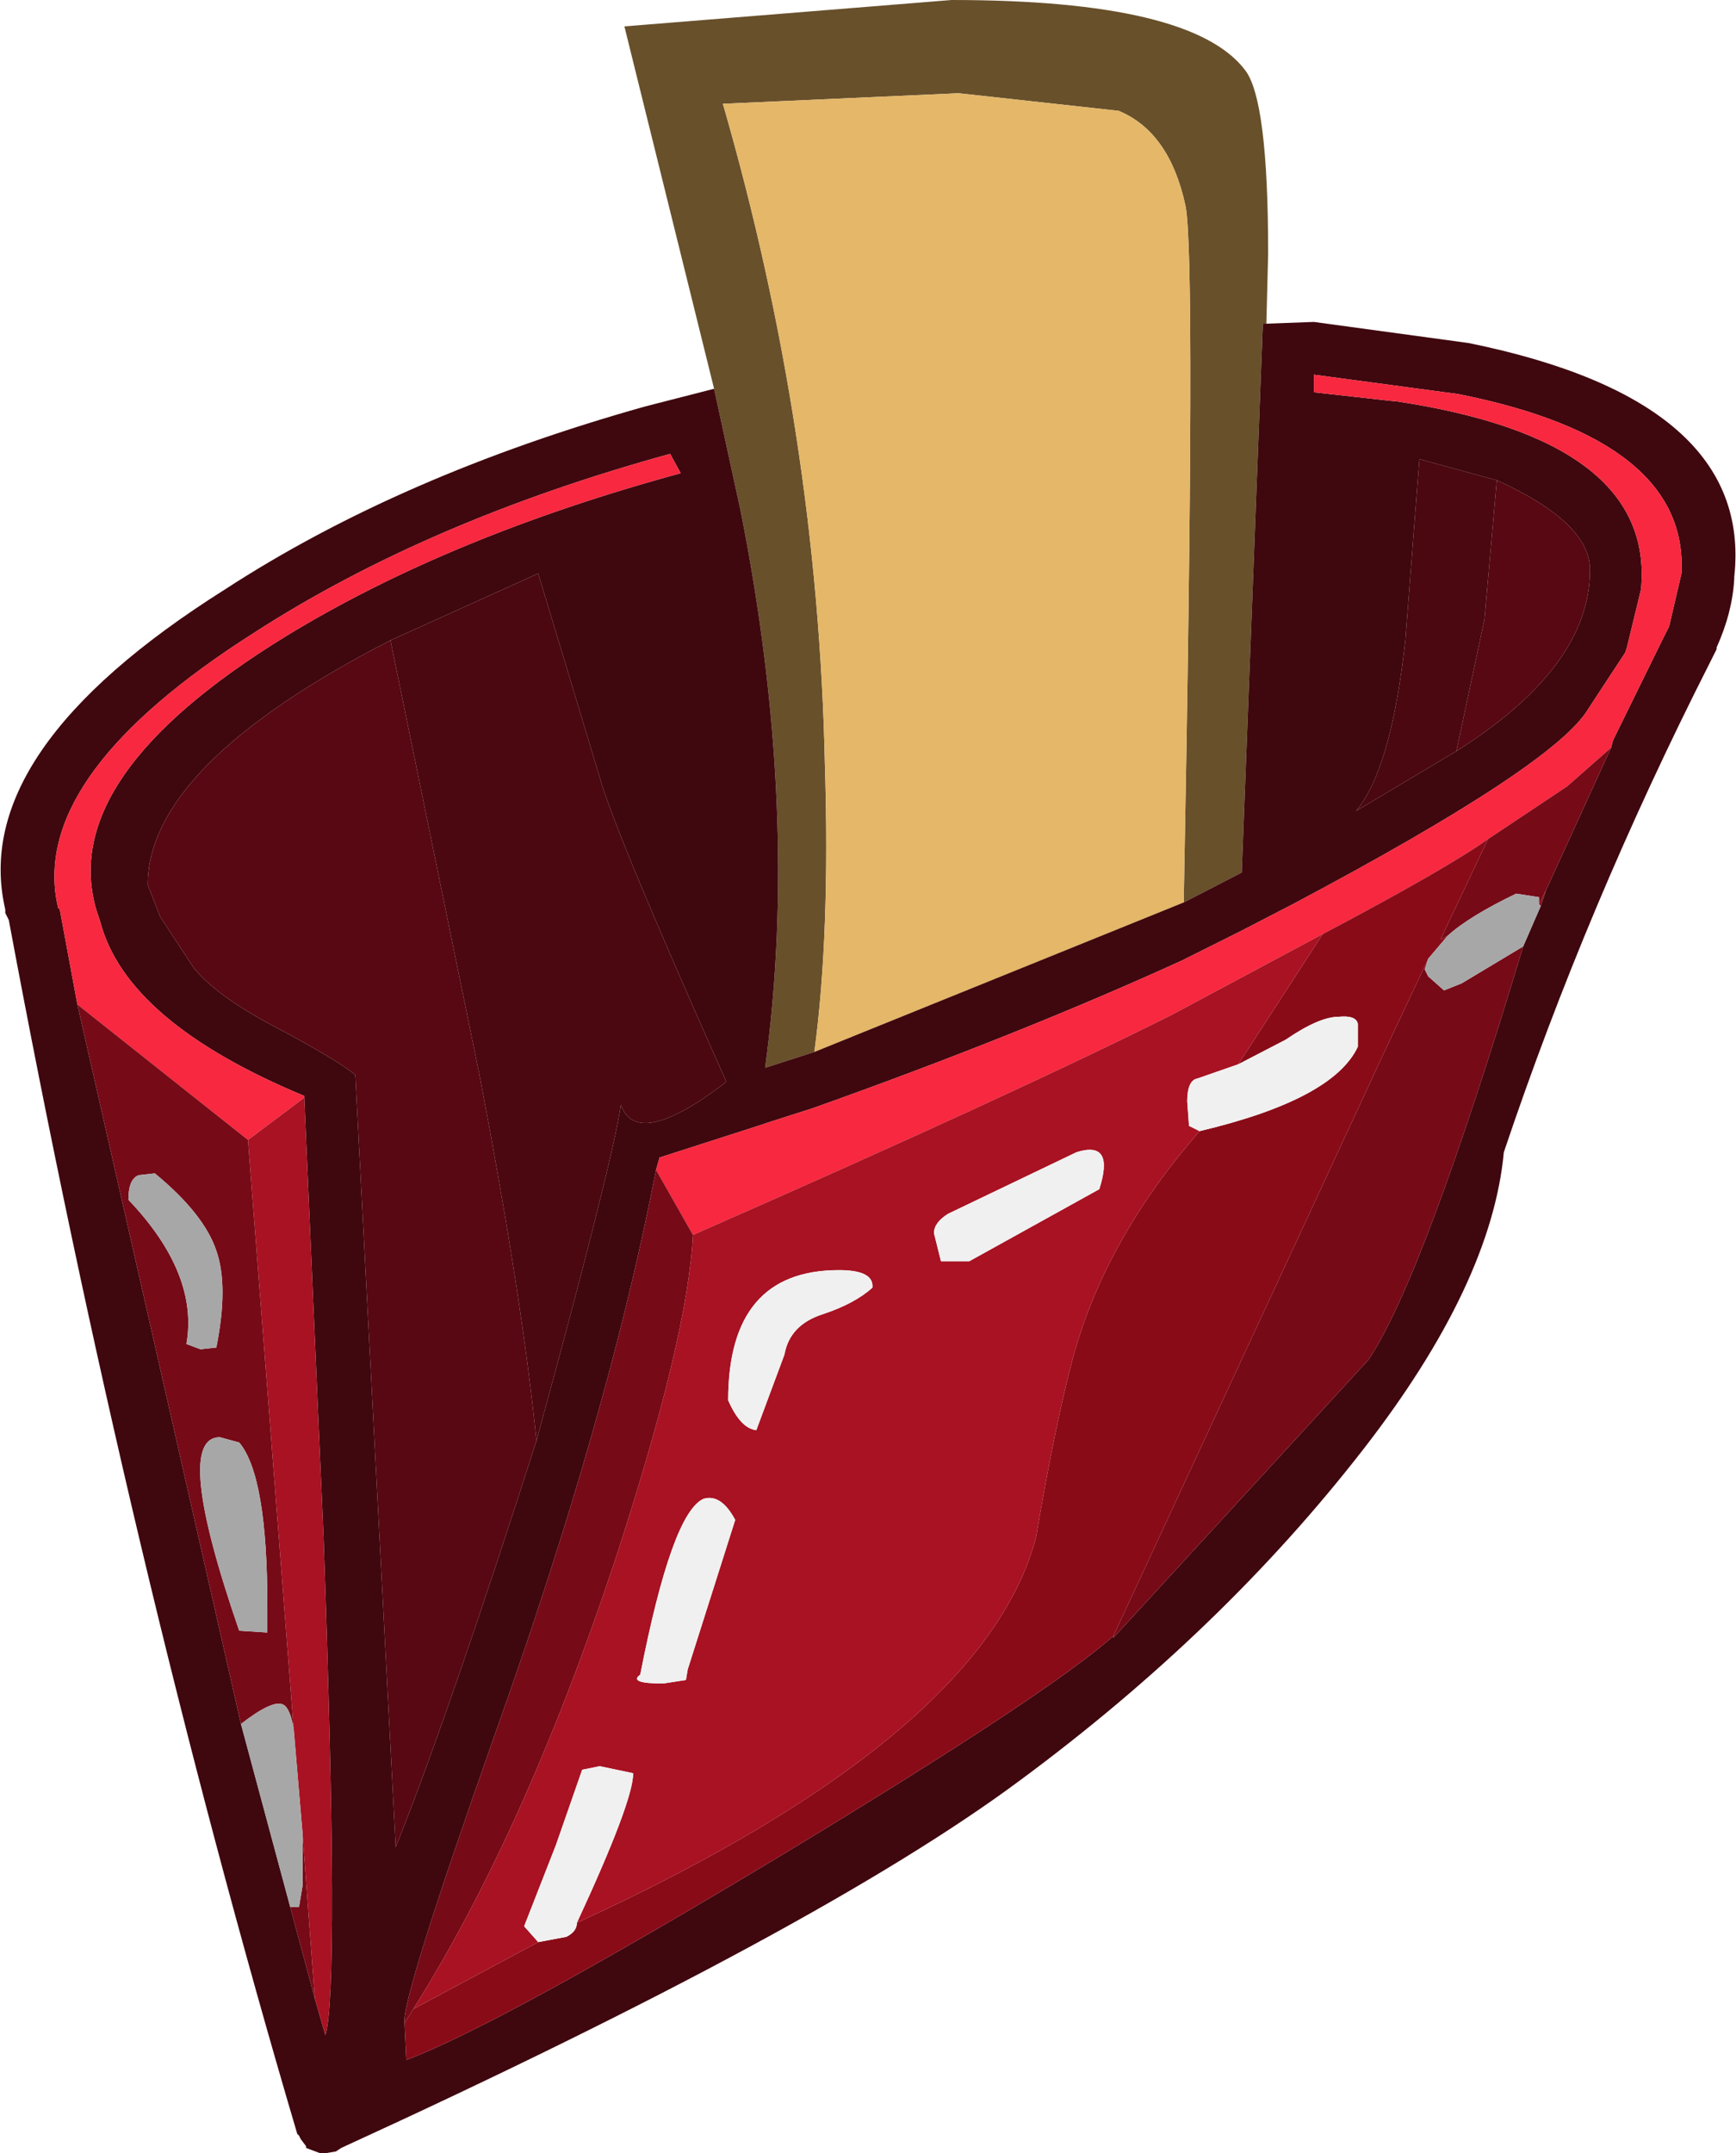 <?xml version="1.0" encoding="UTF-8" standalone="no"?>
<svg xmlns:ffdec="https://www.free-decompiler.com/flash" xmlns:xlink="http://www.w3.org/1999/xlink" ffdec:objectType="shape" height="61.2px" width="49.35px" xmlns="http://www.w3.org/2000/svg">
  <g transform="matrix(1.0, 0.0, 0.0, 1.0, 19.65, 28.85)">
    <path d="M14.0 -3.2 Q14.35 -21.6 14.05 -23.0 13.6 -25.1 12.15 -25.7 L7.6 -26.2 0.9 -25.9 Q3.6 -16.55 3.8 -7.1 3.95 -2.3 3.5 1.05 L2.1 1.5 Q3.1 -5.8 1.4 -14.35 L0.65 -17.8 -1.9 -28.1 7.4 -28.85 Q14.25 -28.85 15.75 -26.85 16.4 -26.0 16.4 -21.65 L16.35 -19.65 16.25 -19.65 15.65 -4.05 14.0 -3.2" fill="#68502b" fill-rule="evenodd" stroke="none"/>
    <path d="M3.5 1.05 Q3.95 -2.3 3.8 -7.1 3.6 -16.55 0.9 -25.9 L7.6 -26.2 12.15 -25.7 Q13.6 -25.1 14.05 -23.0 14.35 -21.6 14.0 -3.2 L3.5 1.05" fill="#e4b769" fill-rule="evenodd" stroke="none"/>
    <path d="M14.0 -3.2 L15.65 -4.05 16.25 -19.65 16.35 -19.65 17.7 -19.7 22.1 -19.1 Q30.2 -17.45 29.65 -12.45 L29.65 -12.4 Q29.6 -11.45 29.15 -10.45 L29.15 -10.4 28.95 -10.0 Q25.45 -3.1 23.1 3.9 22.75 7.65 19.1 12.35 15.1 17.5 9.35 21.75 3.7 25.95 -9.95 32.2 L-10.1 32.3 -10.4 32.35 -10.55 32.35 -10.95 32.2 -10.95 32.15 -11.1 31.95 -11.15 31.85 -11.2 31.8 Q-16.0 15.55 -19.4 -2.7 L-19.5 -2.9 -19.5 -3.0 Q-20.55 -7.5 -13.25 -12.1 -8.25 -15.35 -1.3 -17.3 L0.65 -17.8 1.4 -14.35 Q3.1 -5.8 2.1 1.5 L3.5 1.05 14.0 -3.2 M26.15 -7.6 L26.2 -7.8 27.6 -10.65 27.8 -11.05 28.15 -12.55 Q28.35 -16.35 21.8 -17.65 L17.7 -18.2 17.7 -17.7 19.95 -17.45 20.0 -17.45 Q27.4 -16.35 27.0 -12.1 L26.6 -10.45 26.55 -10.3 25.5 -8.7 Q24.55 -7.1 17.1 -3.15 L15.65 -2.4 13.95 -1.55 Q9.35 0.55 3.45 2.65 L2.2 3.05 1.9 3.15 -0.9 4.05 -1.0 4.4 Q-2.35 11.4 -5.6 20.5 -8.25 28.0 -8.15 28.65 L-8.1 29.7 Q-5.45 28.7 2.45 23.95 10.15 19.3 12.0 17.65 L12.0 17.7 19.25 9.8 Q20.8 7.5 23.65 -1.95 L24.15 -3.1 24.3 -3.55 26.15 -7.6 M21.75 -7.5 Q25.55 -9.9 25.55 -12.65 25.55 -14.0 22.9 -15.2 L20.7 -15.8 20.3 -10.65 Q19.9 -7.0 18.9 -5.8 L21.75 -7.5 M-11.0 2.35 L-11.0 2.3 Q-16.05 0.2 -16.8 -2.65 L-16.85 -2.8 -16.9 -2.95 Q-18.05 -6.75 -11.55 -10.75 -6.9 -13.6 -0.3 -15.4 L-0.6 -15.95 Q-7.5 -14.05 -12.45 -10.85 -18.65 -6.9 -18.05 -3.3 L-18.0 -3.05 -17.95 -3.0 -17.45 -0.3 -12.8 20.15 -11.4 25.35 -10.7 27.95 -10.4 29.0 Q-10.0 27.7 -10.45 14.9 L-11.0 2.35 M-8.55 -10.65 Q-15.45 -7.1 -15.45 -3.7 L-15.1 -2.8 -14.15 -1.35 Q-13.5 -0.55 -11.9 0.3 -10.1 1.25 -9.55 1.7 L-8.4 23.65 Q-6.9 19.9 -4.4 12.1 -2.25 4.25 -2.0 2.55 -1.55 3.85 1.0 1.9 -2.15 -5.15 -2.6 -6.75 L-4.35 -12.55 -8.55 -10.65" fill="#3f080e" fill-rule="evenodd" stroke="none"/>
    <path d="M-1.0 4.4 L-0.9 4.05 1.9 3.15 2.2 3.05 3.45 2.65 Q9.35 0.55 13.95 -1.55 L15.65 -2.4 17.1 -3.15 Q24.55 -7.1 25.5 -8.7 L26.55 -10.3 26.6 -10.45 27.0 -12.1 Q27.4 -16.35 20.0 -17.45 L19.95 -17.45 17.7 -17.7 17.7 -18.2 21.8 -17.65 Q28.35 -16.35 28.15 -12.55 L27.8 -11.05 27.6 -10.65 26.2 -7.8 26.15 -7.6 24.9 -6.5 22.65 -5.0 Q21.45 -4.15 17.95 -2.3 L13.65 0.0 Q9.05 2.3 0.05 6.25 L-1.0 4.4 M-17.45 -0.3 L-17.95 -3.0 -18.0 -3.05 -18.05 -3.3 Q-18.65 -6.9 -12.45 -10.85 -7.5 -14.05 -0.6 -15.95 L-0.3 -15.4 Q-6.9 -13.6 -11.55 -10.75 -18.05 -6.75 -16.9 -2.95 L-16.85 -2.8 -16.8 -2.65 Q-16.05 0.2 -11.0 2.3 L-11.0 2.35 -12.6 3.55 -17.45 -0.3" fill="#f7283f" fill-rule="evenodd" stroke="none"/>
    <path d="M22.9 -15.2 Q25.55 -14.0 25.55 -12.65 25.55 -9.9 21.75 -7.5 L22.55 -11.25 22.9 -15.2 M-4.4 12.1 Q-6.9 19.9 -8.4 23.65 L-9.55 1.7 Q-10.1 1.25 -11.9 0.3 -13.5 -0.55 -14.15 -1.35 L-15.1 -2.8 -15.45 -3.7 Q-15.45 -7.1 -8.55 -10.65 L-6.0 1.8 Q-4.8 8.1 -4.4 12.1" fill="#580812" fill-rule="evenodd" stroke="none"/>
    <path d="M21.75 -7.5 L18.9 -5.8 Q19.9 -7.0 20.3 -10.65 L20.7 -15.8 22.9 -15.2 22.55 -11.25 21.75 -7.5 M-8.55 -10.65 L-4.35 -12.55 -2.6 -6.75 Q-2.15 -5.15 1.0 1.9 -1.55 3.85 -2.0 2.55 -2.25 4.25 -4.4 12.1 -4.8 8.1 -6.0 1.8 L-8.55 -10.65" fill="#4b0810" fill-rule="evenodd" stroke="none"/>
    <path d="M24.3 -3.55 L24.15 -3.1 24.1 -3.15 24.3 -3.55 M12.0 17.65 Q10.15 19.3 2.45 23.95 -5.45 28.7 -8.1 29.7 L-8.15 28.65 -7.9 28.25 -4.35 26.35 -3.55 26.2 Q-3.25 26.05 -3.25 25.8 8.3 20.5 9.8 14.85 10.35 11.6 10.85 9.75 11.75 6.4 14.45 3.3 18.25 2.4 18.95 0.9 L18.95 0.25 Q18.9 0.0 18.4 0.05 17.85 0.05 16.9 0.7 L15.55 1.4 17.95 -2.3 Q21.45 -4.15 22.65 -5.0 L21.3 -2.15 21.5 -2.25 20.95 -1.6 19.75 0.95 12.0 17.65" fill="#8a0b18" fill-rule="evenodd" stroke="none"/>
    <path d="M26.15 -7.6 L24.3 -3.55 24.1 -3.15 24.1 -3.35 23.45 -3.45 Q22.1 -2.8 21.5 -2.25 L21.3 -2.15 22.65 -5.0 24.9 -6.5 26.15 -7.6 M23.65 -1.95 Q20.8 7.5 19.25 9.8 L12.0 17.7 12.0 17.65 19.75 0.95 20.95 -1.6 20.85 -1.3 20.95 -1.1 21.4 -0.7 21.9 -0.9 23.65 -1.95 M-8.15 28.65 Q-8.25 28.0 -5.6 20.5 -2.35 11.4 -1.0 4.4 L0.05 6.25 Q-0.1 9.2 -2.2 15.6 -4.75 23.25 -7.9 28.25 L-8.15 28.65 M-10.7 27.95 L-11.4 25.35 -11.15 25.35 -11.05 24.75 -11.05 23.25 -10.7 27.95 M-12.8 20.15 L-17.45 -0.3 -12.6 3.55 -11.3 20.3 Q-11.4 19.7 -11.6 19.6 -11.9 19.45 -12.8 20.15 M-15.25 4.5 L-15.7 4.55 Q-16.0 4.65 -16.0 5.25 -14.0 7.35 -14.35 9.35 L-13.95 9.5 -13.5 9.45 Q-13.15 7.7 -13.5 6.7 -13.85 5.65 -15.25 4.5 M-12.85 17.5 L-12.05 17.55 -12.05 16.8 Q-12.05 13.1 -12.85 12.15 L-13.4 12.0 Q-14.75 12.0 -12.85 17.5" fill="#770a17" fill-rule="evenodd" stroke="none"/>
    <path d="M0.05 6.25 Q9.05 2.3 13.65 0.0 L17.95 -2.3 15.55 1.4 14.4 1.8 Q14.1 1.85 14.1 2.45 L14.15 3.15 14.45 3.3 Q11.75 6.4 10.85 9.75 10.35 11.6 9.8 14.85 8.3 20.5 -3.25 25.8 -1.65 22.35 -1.65 21.55 L-2.6 21.35 -3.1 21.45 -3.85 23.6 -4.75 25.9 -4.35 26.35 -7.9 28.25 Q-4.75 23.25 -2.2 15.6 -0.1 9.2 0.05 6.25 M10.95 3.9 L7.3 5.65 Q6.9 5.9 6.9 6.2 L7.1 7.0 7.9 7.0 Q10.25 5.7 11.6 4.95 12.05 3.55 10.95 3.9 M1.05 10.95 Q1.4 11.75 1.85 11.8 L2.65 9.65 Q2.8 8.8 3.75 8.5 4.65 8.2 5.15 7.75 5.2 7.25 4.2 7.25 1.05 7.25 1.05 10.95 M-1.45 18.75 Q-1.8 19.0 -0.8 19.0 L-0.15 18.9 -0.1 18.6 1.25 14.35 Q0.85 13.6 0.35 13.75 -0.55 14.15 -1.45 18.75 M-11.0 2.35 L-10.45 14.9 Q-10.0 27.7 -10.4 29.0 L-10.7 27.95 -11.05 23.25 -11.3 20.3 -12.6 3.55 -11.0 2.35" fill="#a81222" fill-rule="evenodd" stroke="none"/>
    <path d="M24.15 -3.1 L23.65 -1.95 21.9 -0.9 21.4 -0.7 20.95 -1.1 20.85 -1.3 20.95 -1.6 21.5 -2.25 Q22.1 -2.8 23.45 -3.45 L24.1 -3.35 24.1 -3.15 24.15 -3.1 M-11.4 25.35 L-12.8 20.15 Q-11.9 19.45 -11.6 19.6 -11.4 19.7 -11.3 20.3 L-11.05 23.25 -11.05 24.75 -11.15 25.35 -11.4 25.35 M-12.85 17.5 Q-14.75 12.0 -13.4 12.0 L-12.85 12.15 Q-12.05 13.1 -12.05 16.8 L-12.05 17.55 -12.85 17.5 M-15.25 4.5 Q-13.85 5.65 -13.5 6.7 -13.15 7.7 -13.5 9.45 L-13.95 9.5 -14.35 9.35 Q-14.0 7.35 -16.0 5.25 -16.0 4.65 -15.7 4.55 L-15.25 4.5" fill="#a7a7a7" fill-rule="evenodd" stroke="none"/>
    <path d="M15.55 1.4 L16.9 0.7 Q17.85 0.05 18.4 0.05 18.9 0.0 18.95 0.25 L18.95 0.9 Q18.25 2.4 14.45 3.3 L14.15 3.15 14.1 2.45 Q14.1 1.85 14.4 1.8 L15.55 1.4 M-3.25 25.8 Q-3.25 26.05 -3.55 26.2 L-4.35 26.35 -4.75 25.9 -3.85 23.6 -3.1 21.45 -2.6 21.35 -1.65 21.55 Q-1.65 22.35 -3.25 25.8 M-1.45 18.75 Q-0.55 14.15 0.35 13.75 0.85 13.6 1.25 14.35 L-0.1 18.6 -0.15 18.9 -0.8 19.0 Q-1.8 19.0 -1.45 18.75 M1.05 10.95 Q1.05 7.25 4.2 7.25 5.2 7.25 5.15 7.75 4.65 8.2 3.75 8.5 2.8 8.8 2.65 9.65 L1.85 11.8 Q1.4 11.75 1.05 10.95 M10.95 3.9 Q12.05 3.55 11.6 4.95 10.25 5.7 7.9 7.0 L7.1 7.0 6.9 6.2 Q6.9 5.9 7.3 5.65 L10.95 3.9" fill="#f0f0f0" fill-rule="evenodd" stroke="none"/>
  </g>
</svg>
